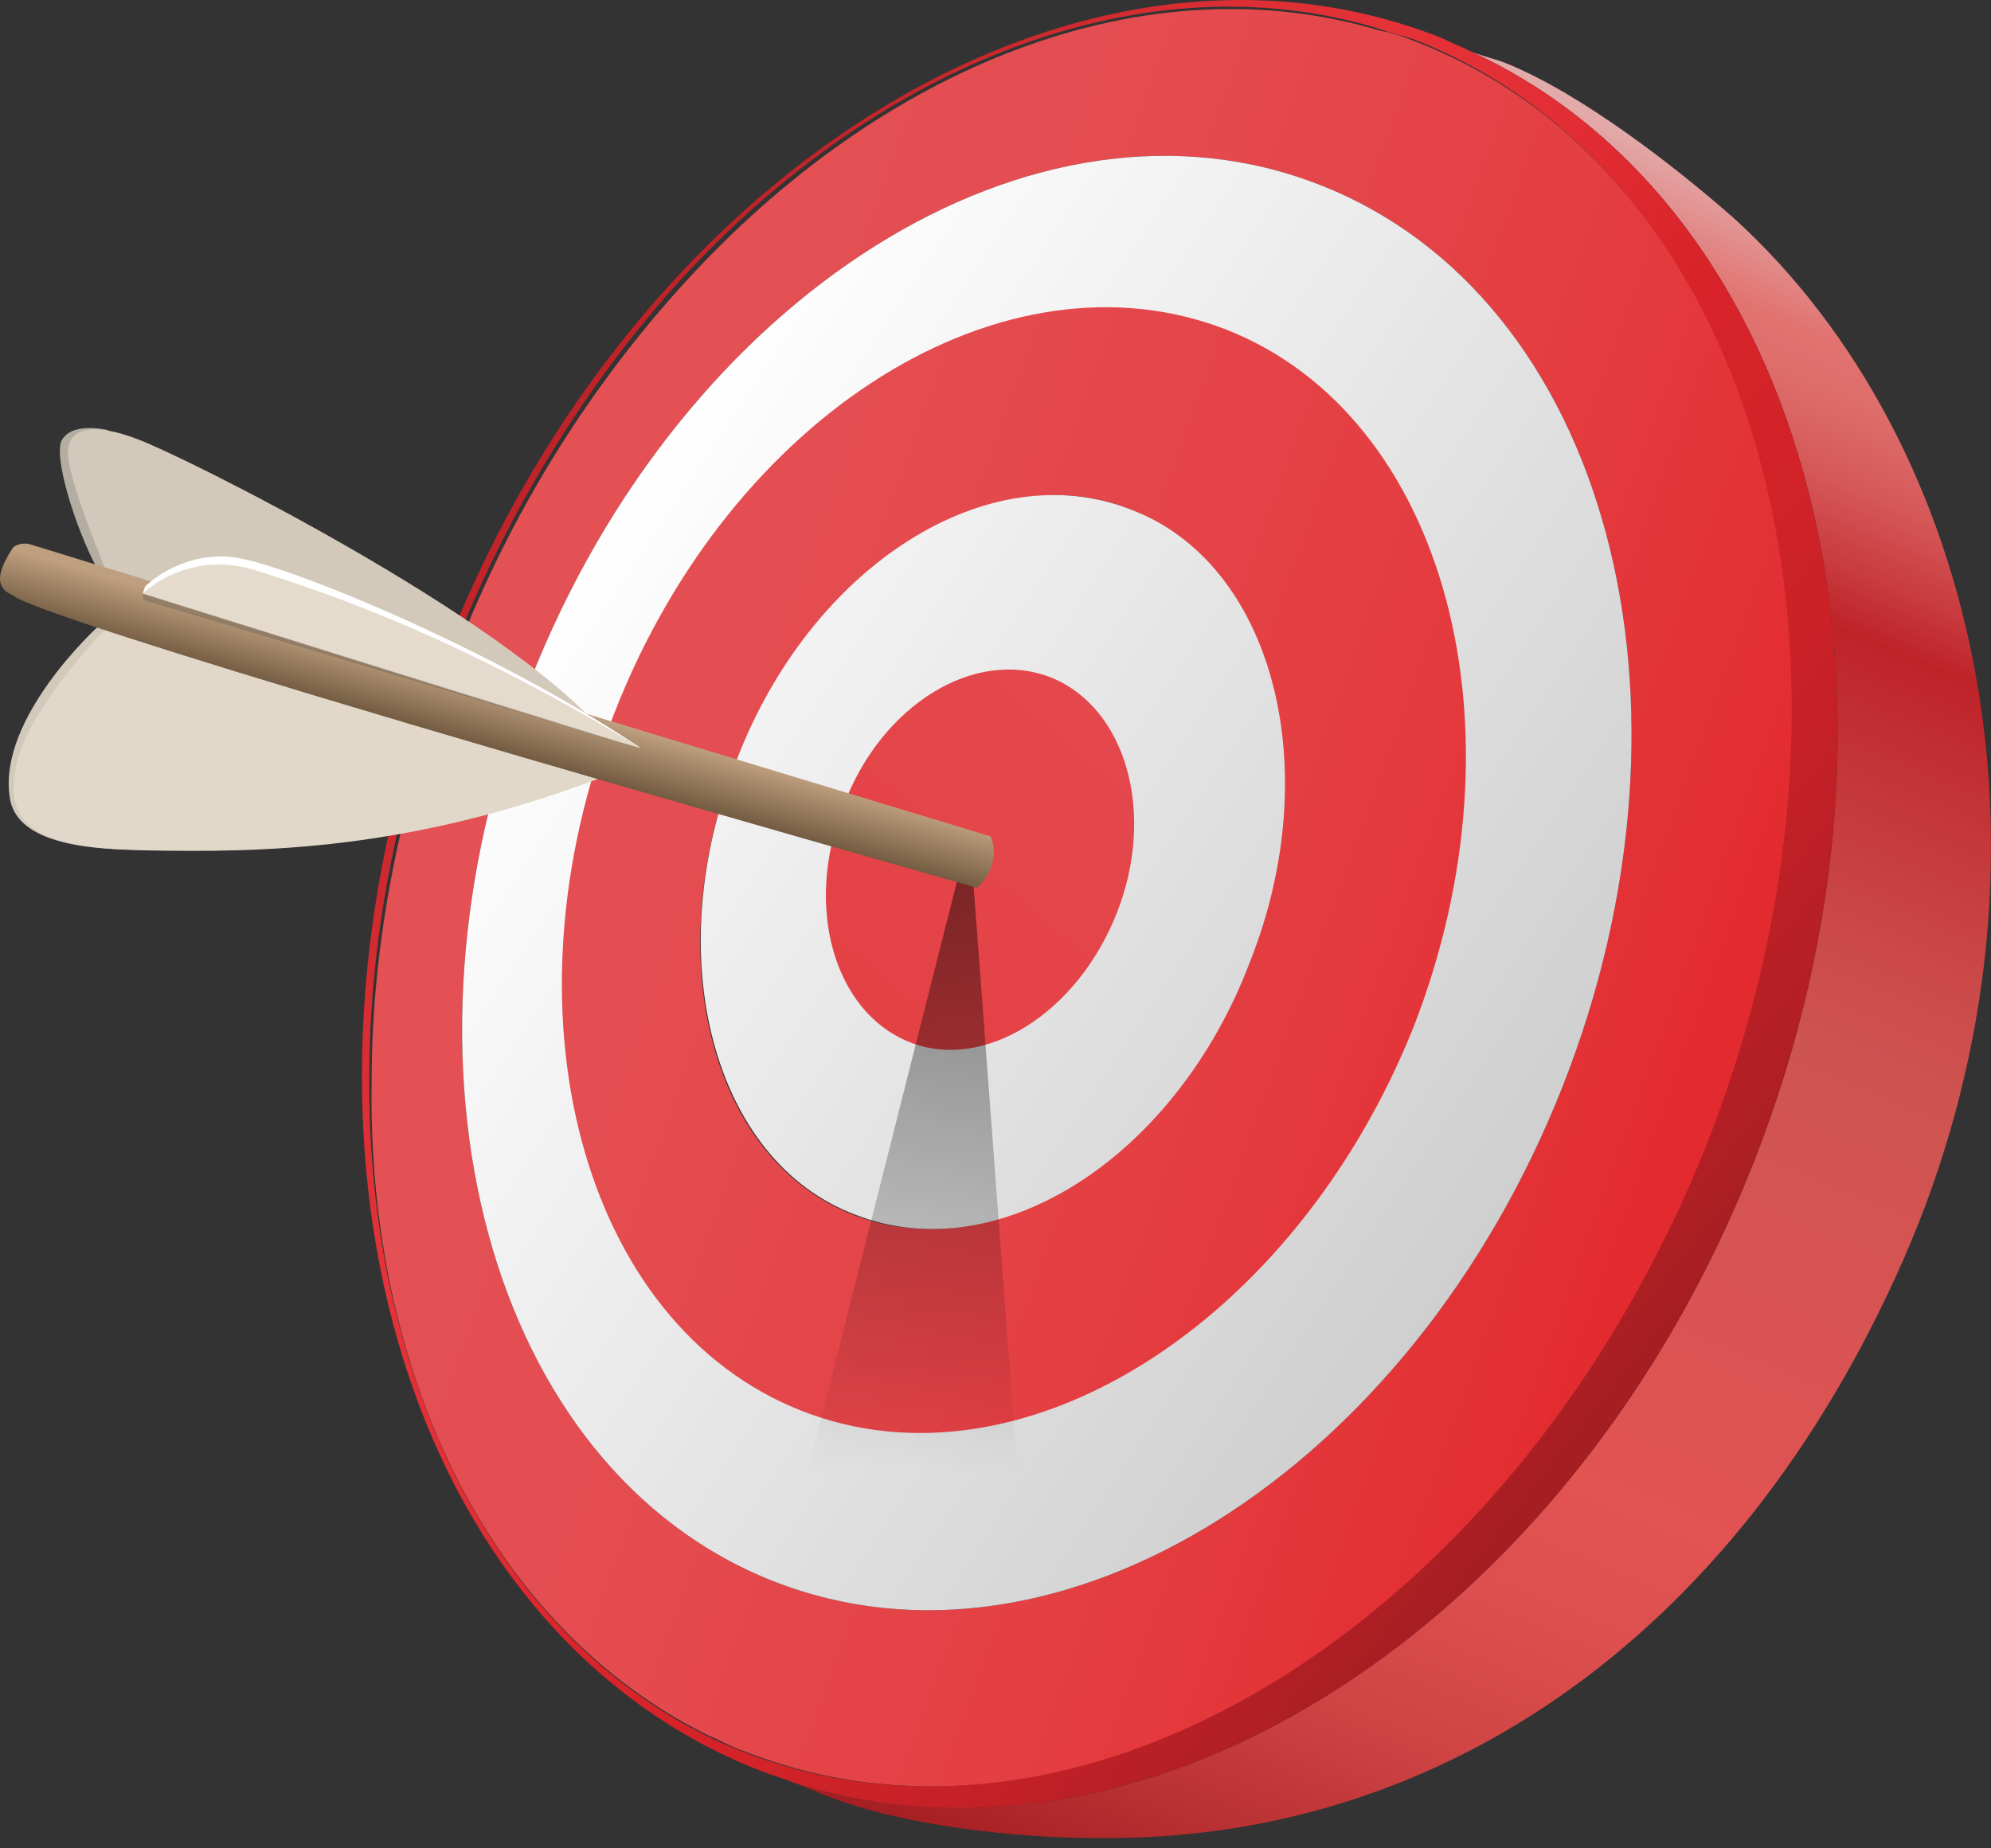<svg width="84" height="78" viewBox="0 0 84 78" fill="none" xmlns="http://www.w3.org/2000/svg">
<rect x="0" y="0" width="84" height="78" fill="#333333" stroke="none"/>
<path d="M18.143 28.889C18.044 29.283 17.847 29.579 17.748 29.973C17.946 29.677 18.044 29.283 18.143 28.889Z" fill="#00A14B"/>
<path d="M17.847 29.973C17.847 30.072 17.847 30.072 17.748 30.17C17.748 30.17 17.748 30.072 17.847 29.973Z" fill="#00A14B"/>
<path d="M18.734 27.313C18.537 27.805 18.34 28.396 18.143 28.889C18.34 28.396 18.537 27.805 18.734 27.313Z" fill="#00A14B"/>
<path d="M74.011 48.99C81.697 29.382 76.376 8.788 62.089 2.187C62.581 2.384 63.074 2.482 63.567 2.679C66.72 3.96 70.661 7.015 73.124 9.183C83.667 18.74 87.51 36.673 80.317 53.128C73.124 69.485 60.315 77.762 46.225 77.564C42.973 77.564 38.145 77.072 34.894 75.791C34.401 75.594 33.908 75.397 33.416 75.2C48.392 80.028 66.326 68.598 74.011 48.99Z" fill="url(#paint0_linear_630_42006)"/>
<path d="M32.036 74.707C32.529 74.904 32.923 75.003 33.416 75.2C48.392 80.028 66.326 68.598 74.011 48.99C81.697 29.382 76.376 8.788 62.089 2.187C61.694 1.99 61.202 1.793 60.808 1.596C45.831 -4.316 27.503 6.719 19.325 26.13C19.128 26.524 19.03 26.82 18.833 27.214C18.636 27.707 18.439 28.298 18.241 28.791C18.143 29.185 17.946 29.48 17.847 29.875C17.847 29.973 17.847 29.973 17.749 30.072C17.65 30.466 17.552 30.761 17.453 31.155C11.64 50.172 17.749 69.091 32.036 74.707ZM15.581 45.443C15.581 39.629 16.763 33.52 19.128 27.411C21.493 21.401 24.843 16.08 28.686 11.843C37.16 2.581 48.392 -1.755 58.147 1.201C58.64 1.398 59.231 1.497 59.724 1.694C74.307 7.409 79.825 28.199 71.942 48.103C64.158 68.105 45.929 79.634 31.346 73.919C30.854 73.722 30.361 73.525 29.77 73.229C20.705 68.697 15.482 57.956 15.581 45.443Z" fill="url(#paint1_linear_630_42006)"/>
<path d="M29.869 73.229C30.361 73.426 30.854 73.722 31.445 73.919C46.028 79.634 64.158 68.105 72.041 48.202C79.825 28.298 74.405 7.508 59.822 1.793C59.33 1.596 58.837 1.398 58.246 1.3C48.393 -1.656 37.258 2.679 28.785 12.04C24.942 16.277 21.592 21.499 19.227 27.608C16.862 33.717 15.68 39.826 15.68 45.64C15.483 57.956 20.705 68.697 29.869 73.229ZM22.38 28.692C28.785 12.434 43.663 3.074 55.684 7.803C67.804 12.533 72.336 29.579 65.931 45.837C59.527 62.095 44.648 71.455 32.627 66.726C20.606 61.996 15.975 44.95 22.38 28.692Z" fill="url(#paint2_linear_630_42006)"/>
<path d="M22.38 28.692C15.975 44.95 20.606 61.996 32.627 66.726C44.648 71.455 59.527 62.095 65.932 45.837C72.336 29.579 67.804 12.533 55.684 7.803C43.663 3.074 28.785 12.434 22.38 28.692ZM26.617 30.367C31.346 18.346 42.382 11.35 51.25 14.898C60.118 18.346 63.468 30.958 58.739 43.078C54.009 55.099 42.973 62.095 34.105 58.548C25.238 55 21.887 42.487 26.617 30.367Z" fill="url(#paint3_linear_630_42006)"/>
<path d="M25.927 30.072C21 42.684 24.547 55.887 33.81 59.533C43.072 63.179 54.6 55.887 59.625 43.373C64.552 30.761 61.005 17.558 51.743 13.912C42.382 10.266 30.854 17.459 25.927 30.072ZM31.051 32.141C34.302 23.864 41.791 19.134 47.703 21.499C53.713 23.864 55.881 32.436 52.728 40.615C49.476 48.891 41.988 53.621 35.977 51.256C29.967 48.891 27.799 40.319 31.051 32.141Z" fill="url(#paint4_linear_630_42006)"/>
<path d="M31.051 32.141C27.799 40.319 30.066 48.99 36.076 51.256C42.087 53.621 49.575 48.891 52.728 40.615C55.98 32.436 53.714 23.765 47.703 21.499C41.693 19.134 34.204 23.864 31.051 32.141ZM36.076 34.21C37.554 30.367 41.2 28.101 44.057 29.283C46.915 30.466 48.097 34.506 46.521 38.348C45.043 42.191 41.397 44.457 38.539 43.275C35.682 42.191 34.5 38.151 36.076 34.21Z" fill="url(#paint5_linear_630_42006)"/>
<path d="M44.353 28.594C47.506 29.875 48.787 34.309 47.112 38.545C45.437 42.782 41.495 45.246 38.342 43.965C35.189 42.684 33.908 38.25 35.583 34.013C37.16 29.776 41.101 27.313 44.353 28.594Z" fill="url(#paint6_linear_630_42006)"/>
<path opacity="0.49" d="M40.904 35.097L31.642 71.751C31.642 71.751 38.047 74.806 43.762 73.229L40.904 35.097Z" fill="url(#paint7_linear_630_42006)"/>
<path d="M4.546 18.149C4.546 18.149 2.969 17.755 2.575 18.642C2.279 19.529 3.363 22.78 4.25 24.258C5.235 25.835 5.925 23.568 5.925 23.568L4.546 18.149Z" fill="#B4ADA1"/>
<path d="M4.151 26.426C4.151 26.426 -0.086 30.269 0.407 33.619C0.9 37.56 12.625 35.589 24.154 33.126L4.151 26.426Z" fill="#D3C9BB"/>
<path d="M4.546 24.258C4.546 24.258 2.969 20.514 2.871 19.233C2.772 17.952 4.053 17.854 5.827 18.543C7.699 19.233 21.198 25.933 25.533 30.958C25.632 31.057 4.546 24.258 4.546 24.258Z" fill="#D3C9BB"/>
<path d="M4.545 26.426C4.545 26.426 1.195 29.875 0.702 32.239C0.21 34.604 1.097 35.786 6.122 35.885C11.147 35.983 17.256 35.885 25.336 32.831L4.545 26.426Z" fill="#E2D8C9"/>
<path d="M41.791 35.294C10.26 25.736 2.87 23.47 1.294 22.977C0.998 22.879 0.604 22.977 0.506 23.174C-0.184 24.258 -0.184 24.849 0.604 25.145C0.604 25.145 -0.48 25.638 41.2 37.462C41.298 37.462 42.284 36.476 41.791 35.294Z" fill="url(#paint8_linear_630_42006)"/>
<path d="M6.023 25.046L6.122 24.751C6.615 24.258 8.191 23.174 10.162 23.568C12.625 24.061 20.803 27.411 27.011 31.55L6.023 25.046Z" fill="white"/>
<path d="M6.023 25.046C6.023 25.046 7.896 23.174 10.753 24.061C13.611 24.948 19.227 26.82 27.011 31.55C26.912 31.648 6.023 25.046 6.023 25.046Z" fill="#E5DBCC"/>
<path opacity="0.25" d="M6.023 25.046V25.243L6.122 25.342L26.912 31.55L6.023 25.046Z" fill="#404041"/>
<defs>
<linearGradient id="paint0_linear_630_42006" x1="78.698" y1="9.251" x2="48.632" y2="81.474" gradientUnits="userSpaceOnUse">
<stop offset="0.006" stop-color="#E2AAA9"/>
<stop offset="0.067" stop-color="#E17371"/>
<stop offset="0.095" stop-color="#DE6C6B"/>
<stop offset="0.134" stop-color="#D6595A"/>
<stop offset="0.179" stop-color="#C83A3D"/>
<stop offset="0.209" stop-color="#BE2328"/>
<stop offset="0.248" stop-color="#C22E32"/>
<stop offset="0.363" stop-color="#CB4A49"/>
<stop offset="0.429" stop-color="#CE5452"/>
<stop offset="0.687" stop-color="#E25352"/>
<stop offset="0.763" stop-color="#DD4F4E"/>
<stop offset="0.846" stop-color="#D04444"/>
<stop offset="0.933" stop-color="#BA3133"/>
<stop offset="1" stop-color="#A41E22"/>
</linearGradient>
<linearGradient id="paint1_linear_630_42006" x1="22.599" y1="19.221" x2="70.264" y2="57.13" gradientUnits="userSpaceOnUse">
<stop stop-color="#BE2328"/>
<stop offset="0.006" stop-color="#BF2328"/>
<stop offset="0.177" stop-color="#DB2E34"/>
<stop offset="0.276" stop-color="#E53238"/>
<stop offset="0.42" stop-color="#E12D33"/>
<stop offset="0.552" stop-color="#D82329"/>
<stop offset="0.671" stop-color="#D32328"/>
<stop offset="0.803" stop-color="#C62127"/>
<stop offset="0.94" stop-color="#B01F24"/>
<stop offset="1" stop-color="#A41E22"/>
</linearGradient>
<linearGradient id="paint2_linear_630_42006" x1="20.688" y1="28.826" x2="71.373" y2="47.153" gradientUnits="userSpaceOnUse">
<stop stop-color="#E45155"/>
<stop offset="0.315" stop-color="#E44C50"/>
<stop offset="0.662" stop-color="#E43F43"/>
<stop offset="1" stop-color="#E32B2F"/>
</linearGradient>
<linearGradient id="paint3_linear_630_42006" x1="23.927" y1="23.832" x2="64.002" y2="50.442" gradientUnits="userSpaceOnUse">
<stop stop-color="white"/>
<stop offset="1" stop-color="#CFCFCF"/>
</linearGradient>
<linearGradient id="paint4_linear_630_42006" x1="15.8" y1="26.972" x2="69.197" y2="46.279" gradientUnits="userSpaceOnUse">
<stop stop-color="#E45155"/>
<stop offset="0.315" stop-color="#E44C50"/>
<stop offset="0.662" stop-color="#E43F43"/>
<stop offset="1" stop-color="#E32B2F"/>
</linearGradient>
<linearGradient id="paint5_linear_630_42006" x1="21.748" y1="23.017" x2="61.225" y2="49.23" gradientUnits="userSpaceOnUse">
<stop stop-color="white"/>
<stop offset="1" stop-color="#CFCFCF"/>
</linearGradient>
<linearGradient id="paint6_linear_630_42006" x1="67.669" y1="5.497" x2="16.107" y2="65.261" gradientUnits="userSpaceOnUse">
<stop stop-color="#E45155"/>
<stop offset="0.315" stop-color="#E44C50"/>
<stop offset="0.662" stop-color="#E43F43"/>
<stop offset="1" stop-color="#E32B2F"/>
</linearGradient>
<linearGradient id="paint7_linear_630_42006" x1="37.78" y1="35.067" x2="37.78" y2="73.68" gradientUnits="userSpaceOnUse">
<stop offset="0.011"/>
<stop offset="0.699" stop-opacity="0"/>
</linearGradient>
<linearGradient id="paint8_linear_630_42006" x1="21.351" y1="29.183" x2="20.591" y2="31.806" gradientUnits="userSpaceOnUse">
<stop stop-color="#BE9F7F"/>
<stop offset="1" stop-color="#6B543B"/>
</linearGradient>
</defs>
</svg>
